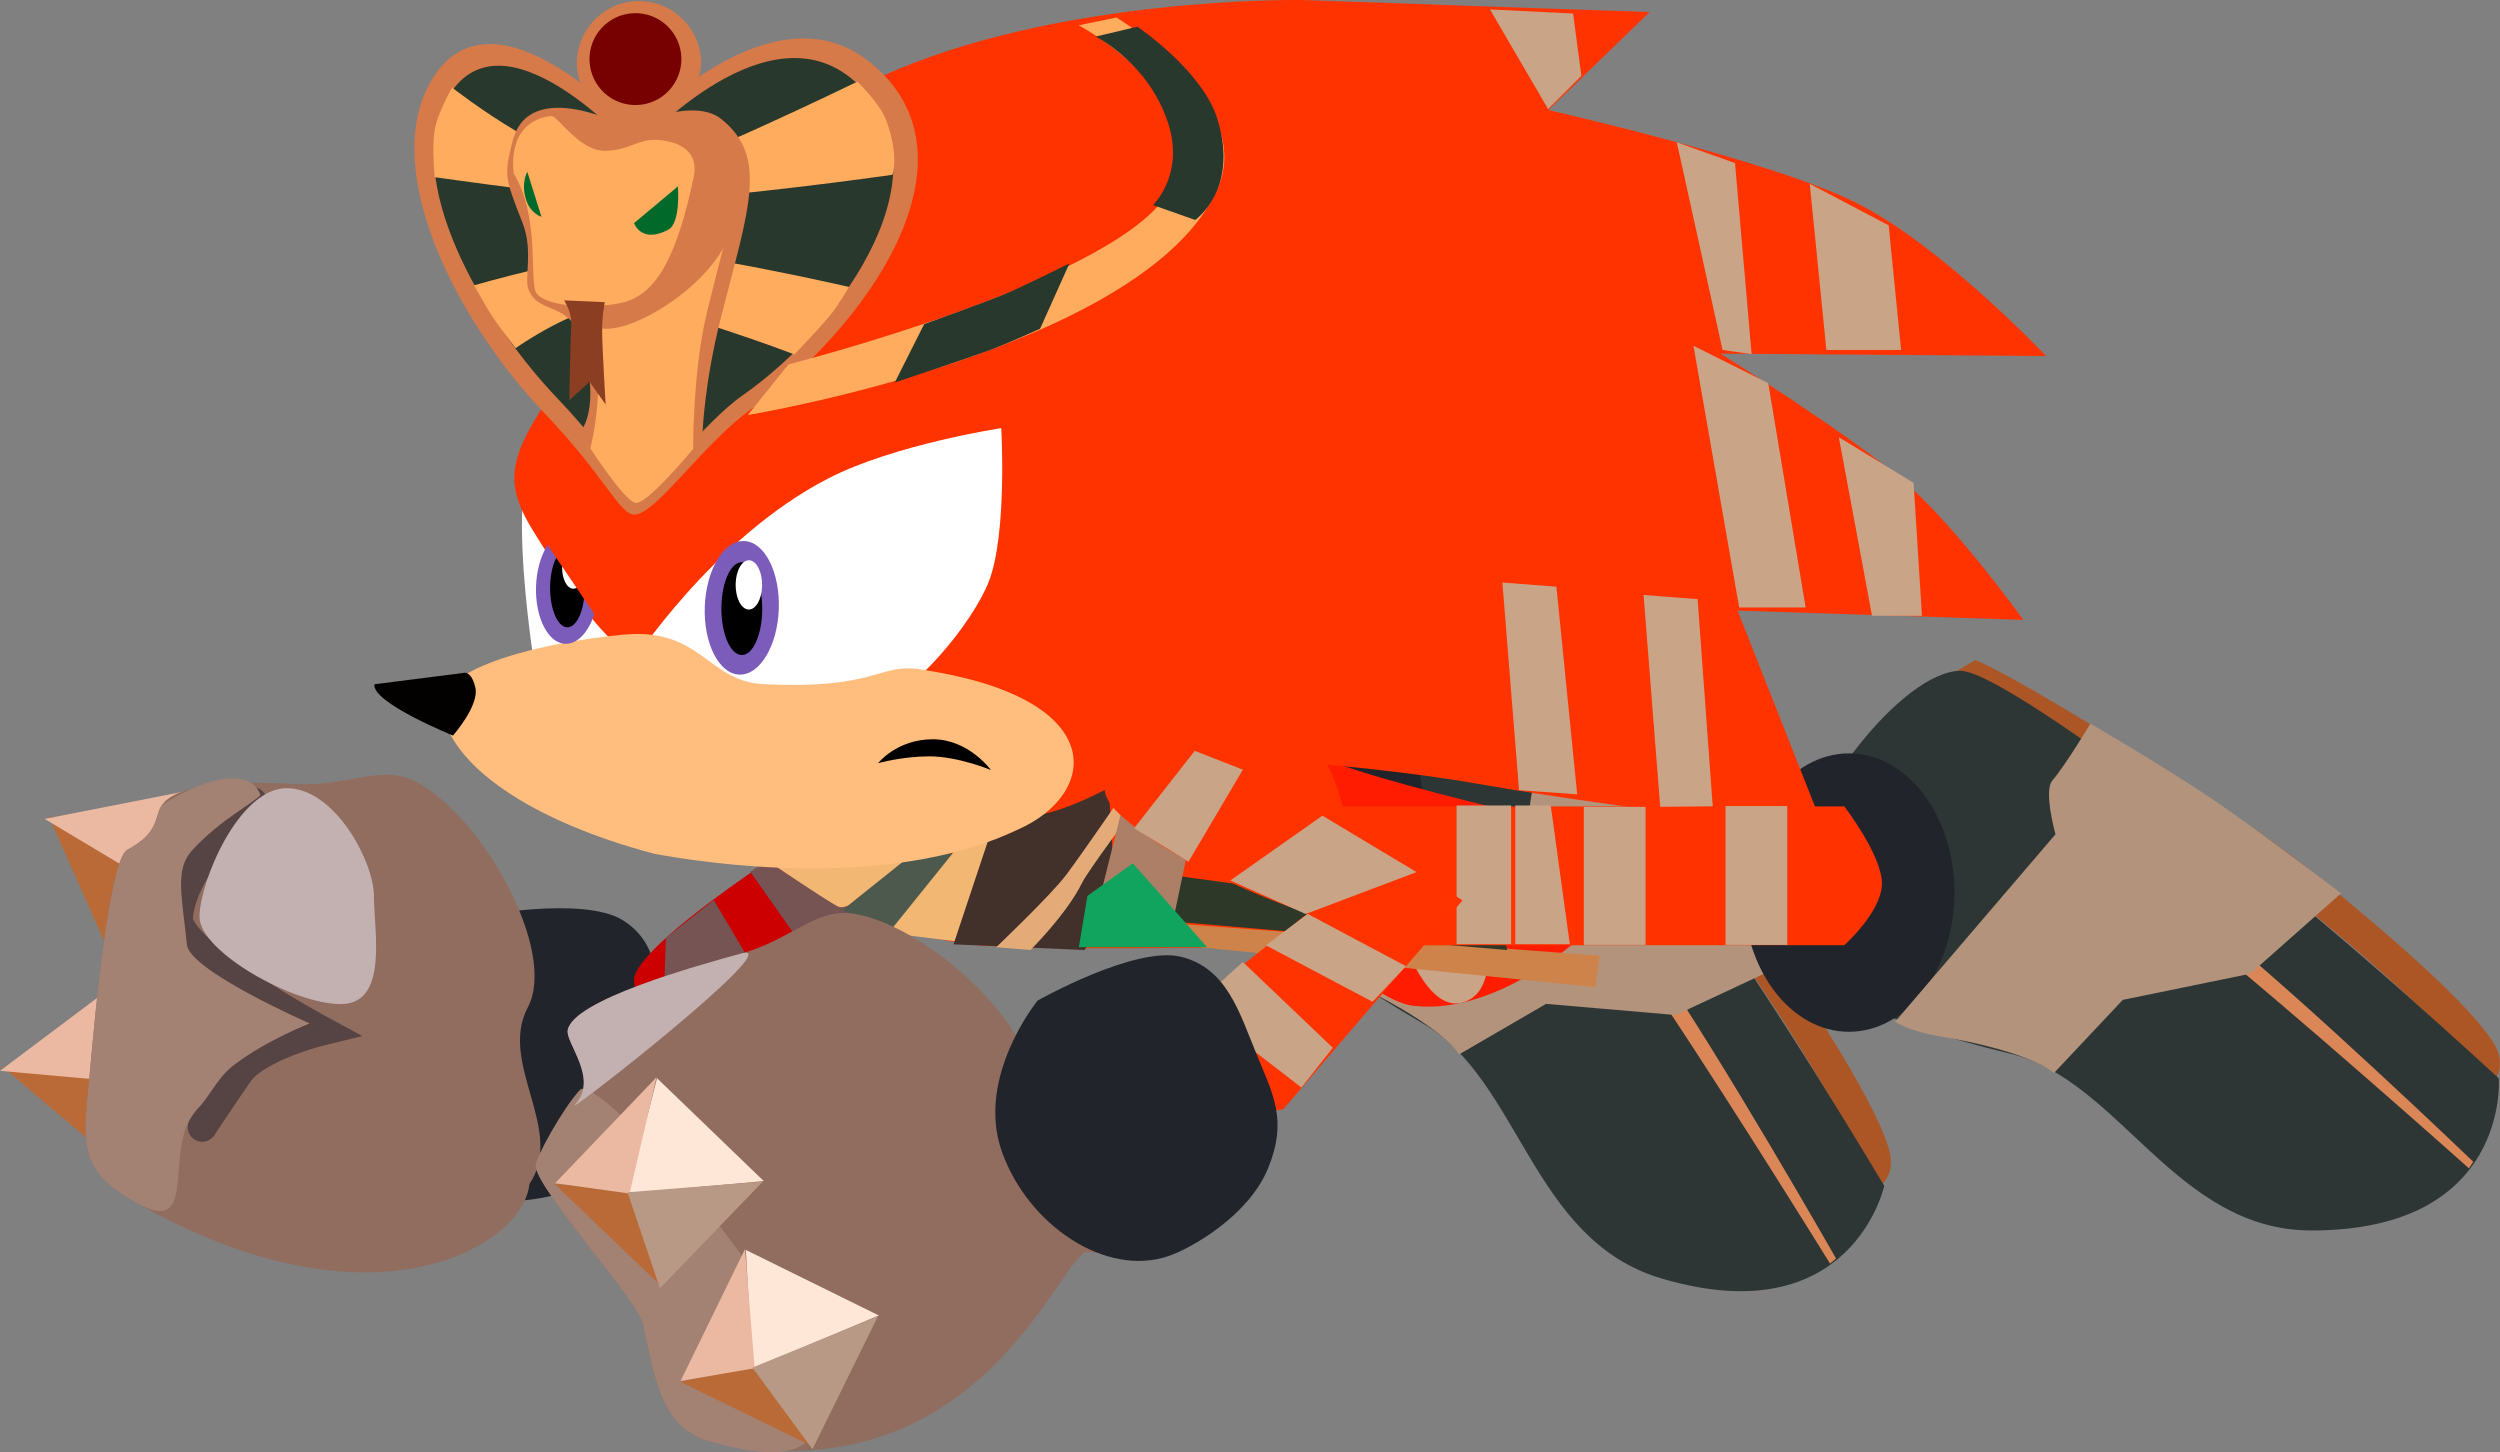 <svg version="1.1" xmlns="http://www.w3.org/2000/svg" xmlns:xlink="http://www.w3.org/1999/xlink" width="42.996" height="24.976" viewBox="0,0,42.996,24.976"><rect x="0" y="0" width="42.996" height="24.976" fill="#808080" stroke="none"/><g transform="translate(-219.105,-167.874)"><g data-paper-data="{&quot;isPaintingLayer&quot;:true}" fill-rule="nonzero" stroke-linejoin="miter" stroke-miterlimit="10" stroke-dasharray="" stroke-dashoffset="0" style="mix-blend-mode: normal"><g stroke="none" stroke-width="0" stroke-linecap="butt"><path d="M219.135,186.211l1.734,0.21l0.484,1.665z" fill="#b96a37"/><path d="M219.105,186.291l2.413,-1.812l-0.557,1.978z" fill="#ebb9a2"/></g><g stroke="none" stroke-width="0" stroke-linecap="butt"><path d="M219.935,181.899l1.47,0.944l-0.289,1.709z" fill="#b96a37"/><path d="M219.873,181.958l2.961,-0.582l-1.362,1.539z" fill="#ebb9a2"/></g><g stroke="none" stroke-width="0" stroke-linecap="butt"><g data-paper-data="{&quot;index&quot;:null}"><path d="M229.819,183.702c0.687,0.431 0.586,1.189 0.641,1.965c0.056,0.776 0.22,1.285 -0.36,1.961c-0.58,0.676 -1.687,0.888 -2.092,0.895c-1.138,0.02 -2.141,-1.262 -2.164,-2.617c-0.023,-1.355 1.399,-2.262 1.399,-2.262c0,0 1.89,-0.373 2.576,0.058z" fill="#21242a"/><path d="M235.119,183.17l-5.291,2.705c0,0 0.284,-0.215 0.181,-1.121c-0.08,-0.703 4.112,-3.243 4.112,-3.243z" fill="#cc0000"/><path d="M226.266,181.322c1.138,0.603 2.431,2.907 1.917,3.876c-0.514,0.97 0.651,2.106 0.027,3.041c-0.101,1.061 -2.703,2.642 -6.772,0.314c-0.827,-0.473 -0.935,-0.827 -0.823,-1.845c0.042,-0.384 0.314,-4.021 0.682,-4.22c0.528,-0.285 0.467,-0.533 0.571,-0.731c0.245,-0.463 1.524,-0.442 2.338,-0.399c0.891,0.047 1.466,-0.352 2.06,-0.037z" fill="#906d5f"/></g><path d="M230.508,185.52l0.048,-1.514l0.824,-0.653l0.793,1.34z" fill="#755453"/><path d="M232.985,184.254l-0.976,-1.387l0.971,-0.667l1.238,1.435z" fill="#755453"/></g><g stroke="none" stroke-width="0" stroke-linecap="butt"><path d="M244.916,178.814c0.365,0.206 3.581,3.753 4.446,5.023c0.576,0.846 1.936,2.823 2.227,3.79c0.146,0.485 -0.184,0.668 -0.184,0.668c0,0 -0.868,-1.875 -2.647,-4.357c-1.78,-2.482 -4.572,-5.237 -4.206,-5.031z" data-paper-data="{&quot;index&quot;:null}" fill="#ac5626"/><path d="M240.537,181.951c0.795,-1.71 3.153,-3.311 4.09,-3.033c0.495,0.147 2.109,2.234 3.536,4.172c1.427,1.938 3.348,5.179 3.348,5.179c0,0 -0.558,2.562 -3.833,1.592c-2.242,-0.664 -2.426,-3.418 -4.1,-4.385c-1.993,-1.151 -3.548,-2.433 -3.041,-3.525z" fill="#2d3635"/><path d="M247.525,184.341c1.181,1.707 3.157,5.177 3.157,5.177l-0.103,0.088c0,0 -2.19,-3.539 -3.4,-5.274c-1.221,-1.752 -0.863,-1.738 0.346,0.009z" fill="#da8657"/><path d="M243.442,182.545c-0.376,1.267 -1.459,2.064 -2.42,1.78c-0.961,-0.285 -1.435,-1.543 -1.06,-2.81c0.376,-1.267 1.459,-2.064 2.42,-1.78c0.961,0.285 1.435,1.543 1.06,2.81z" data-paper-data="{&quot;index&quot;:null}" fill="#21242a"/><path d="M244.199,186.008c0,0 -0.23,-0.445 -1.72,-1.173c-0.455,-0.222 -0.649,-0.449 -0.649,-0.449l3.563,-2.309c0,0 0.012,-0.772 0.21,-0.9c0.304,-0.197 0.906,-0.753 0.906,-0.753c0,0 1.056,1.124 1.677,1.884c0.621,0.76 1.627,2.14 1.627,2.14l-1.887,0.883l-2.231,-0.192z" fill="#b3937c"/></g><g stroke="none" stroke-width="0" stroke-linecap="butt"><path d="M253.071,179.229c0.409,0.094 4.499,2.581 5.69,3.553c0.793,0.648 2.658,2.156 3.212,3.001c0.278,0.423 0.013,0.692 0.013,0.692c0,0 -1.364,-1.551 -3.776,-3.426c-2.412,-1.875 -5.871,-3.722 -5.462,-3.629z" data-paper-data="{&quot;index&quot;:null}" fill="#ac5626"/><path d="M249.763,183.481c0.276,-1.865 2.083,-4.07 3.06,-4.07c0.516,0 2.657,1.543 4.576,2.996c1.919,1.453 4.682,4.014 4.682,4.014c0,0 0.193,2.615 -3.223,2.615c-2.338,0 -3.297,-2.588 -5.177,-3.04c-2.238,-0.537 -4.093,-1.325 -3.917,-2.516z" fill="#2d3635"/><path d="M257.143,183.787c1.617,1.301 4.498,4.067 4.498,4.067l-0.074,0.114c0,0 -3.105,-2.771 -4.758,-4.091c-1.669,-1.333 -1.321,-1.421 0.334,-0.09z" fill="#da8657"/><path d="M252.718,183.225c0,1.322 -0.812,2.394 -1.814,2.394c-1.002,0 -1.814,-1.072 -1.814,-2.394c0,-1.322 0.812,-2.394 1.814,-2.394c1.002,0 1.814,1.072 1.814,2.394z" data-paper-data="{&quot;index&quot;:null}" fill="#21242a"/><path d="M254.428,186.33c0,0 -0.347,-0.362 -1.982,-0.636c-0.5,-0.084 -0.75,-0.246 -0.75,-0.246l2.76,-3.226c0,0 -0.208,-0.743 -0.055,-0.923c0.235,-0.275 0.655,-0.98 0.655,-0.98c0,0 1.332,0.777 2.143,1.33c0.811,0.552 2.168,1.589 2.168,1.589l-1.559,1.382l-2.194,0.45z" fill="#b3937c"/></g><path d="M247.302,182.754c-0.495,1.021 -2.344,2.61 -3.897,2.417c-1.553,-0.194 -5.921,-6.115 -1.738,-4.331c1.771,0.755 5.934,1.42 5.748,1.804z" data-paper-data="{&quot;index&quot;:null}" fill="#ff1c00" stroke="none" stroke-width="0" stroke-linecap="butt"/><path d="M244.26,185.115c-0.911,0.256 -1.445,-2.532 -1.445,-2.532l1.459,-0.409c0,0 0.994,2.659 -0.014,2.941z" fill="#caa487" stroke="none" stroke-width="0" stroke-linecap="butt"/><path d="M241.897,184.236c-0.602,-0.145 -3.849,0.015 -5.802,-0.094c-1.899,-0.106 -3.685,-1.396 -3.685,-1.396c0,0 3.944,-1.661 5.624,-1.888c1.539,-0.208 3.514,-1.23 4.071,0.579c0.183,0.594 0.979,3.085 -0.208,2.799z" data-paper-data="{&quot;index&quot;:null}" fill="#ff3300" stroke="none" stroke-width="0" stroke-linecap="butt"/><path d="M233.516,183.465c-0.243,-0.132 -1.051,-0.68 -1.051,-0.68l2.265,-0.139c0,0 -0.97,0.95 -1.213,0.818z" fill="#f3b774" stroke="none" stroke-width="0" stroke-linecap="butt"/><path d="M239.732,184.164l-0.227,-0.392l7.111,0.539l-0.076,0.539z" fill="#ce834a" stroke="none" stroke-width="0" stroke-linecap="butt"/><path d="M239.278,183.723l0.076,-0.784l5.539,0.753l0.135,0.521z" fill="#2d3828" stroke="none" stroke-width="0" stroke-linecap="butt"/><path d="M233.592,183.527l1.225,-0.98h0.686l-1.078,1.373z" fill="#4c594c" stroke="none" stroke-width="0" stroke-linecap="butt"/><path d="M234.386,183.919l1.225,-1.52l0.637,-0.147l-0.686,1.814z" fill="#f3b774" stroke="none" stroke-width="0" stroke-linecap="butt"/><path d="M235.504,184.115l0.882,-2.647l1.716,-0.784c0,0 0.176,1.699 0.131,2.348c-0.032,0.461 -0.474,1.181 -0.474,1.181z" fill="#42302a" stroke="none" stroke-width="0" stroke-linecap="butt"/><path d="M236.239,184.164c0,0 0.942,-0.896 1.202,-1.243c0.317,-0.422 1.053,-1.502 1.053,-1.502l0.089,0.404c0,0 -0.767,1.027 -0.871,1.239c-0.262,0.535 -0.885,1.151 -0.885,1.151z" fill="#e4ab79" stroke="none" stroke-width="0" stroke-linecap="butt"/><path d="M238.053,183.183l0.637,-2.549l1.225,0.049l-0.637,3.039z" fill="#ae7f67" stroke="none" stroke-width="0" stroke-linecap="butt"/><path d="M237.66,184.164l0.147,-0.882l0.781,-0.56l1.277,1.442z" fill="#10a45f" stroke="none" stroke-width="0" stroke-linecap="butt"/><path d="M228.296,179.314c0,0 -0.652,-4.053 0.318,-3.701c0.97,0.352 1.358,3.975 1.358,3.975z" data-paper-data="{&quot;index&quot;:null}" fill="#ffffff" stroke="none" stroke-width="0" stroke-linecap="butt"/><path d="M228.28,177.014c-0.611,-0.988 -0.387,-1.417 0.811,-3.074c1.044,-1.444 2.135,-3.357 5.162,-4.745c3.026,-1.388 7.239,-1.321 7.239,-1.321l5.983,0.208l-1.742,1.685c0,0 3.806,0.858 5.277,1.585c1.471,0.727 3.284,2.645 3.284,2.645l-5.602,-0.041c0,0 2.262,1.408 3.177,2.212c0.915,0.804 2.034,2.367 2.034,2.367l-4.915,-0.16l1.495,3.783c0,0 -3.498,-0.369 -5.906,-0.794c-2.409,-0.425 -5.446,-0.518 -5.446,-0.518c0,0 -1.839,1.301 -2.771,1.054c-1.974,-0.522 -3.899,-2.817 -3.915,-2.82c-0.57,-0.095 -1.865,0.326 -2.424,0.076c-0.523,-0.234 -1.035,-1 -1.742,-2.144z" data-paper-data="{&quot;index&quot;:null}" fill="#ff3300" stroke="none" stroke-width="0" stroke-linecap="butt"/><path d="M226.94,173.787z" data-paper-data="{&quot;index&quot;:null}" fill="#030000" stroke="none" stroke-width="0" stroke-linecap="butt"/><path d="M229.972,179.287c0,0 1.381,-2.151 3.368,-3.18c1.139,-0.59 2.985,-0.87 2.985,-0.87c0,0 0.104,1.8 -0.209,2.626c-0.277,0.73 -1.351,1.999 -1.845,2.026c-0.441,0.024 -1.018,0.196 -2.089,-0.07c-1.364,-0.338 -2.21,-0.532 -2.21,-0.532z" data-paper-data="{&quot;index&quot;:null}" fill="#ffffff" stroke="none" stroke-width="0" stroke-linecap="butt"/><path d="M230.372,182.561c-2.149,-0.565 -3.546,-1.538 -3.669,-2.506c-0.091,-0.716 1.813,-1.146 3.136,-1.267c1.323,-0.12 1.439,0.803 2.386,0.851c1.946,0.099 1.992,-0.357 2.686,-0.256c3.305,0.482 3.102,2.146 1.692,2.762c-1.925,0.914 -4.611,0.708 -6.231,0.416z" data-paper-data="{&quot;index&quot;:null}" fill="#ffbe7e" stroke="none" stroke-width="0" stroke-linecap="butt"/><path d="M227.065,179.449c0,0 0.141,-0.063 0.215,0.247c0.074,0.31 -0.384,0.828 -0.384,0.828c0,0 -1.404,-0.568 -1.351,-0.882z" data-paper-data="{&quot;index&quot;:null}" fill="#030000" stroke="none" stroke-width="0" stroke-linecap="butt"/><path d="M242.179,184.131v-2.388h8.645c0,0 0.647,0.84 0.647,1.325c0,0.485 -0.647,1.062 -0.647,1.062z" data-paper-data="{&quot;index&quot;:null}" fill="#ff3200" stroke="none" stroke-width="0" stroke-linecap="butt"/><path d="M223.448,181.661c0,0 -1.193,1.048 -1.276,1.986c-0.053,0.595 2.473,1.956 2.473,1.956c0,0 -1.119,0.272 -1.435,0.728c-0.316,0.456 -0.627,0.929 -0.627,0.929" data-paper-data="{&quot;index&quot;:null}" fill="none" stroke="#564343" stroke-width="0.5" stroke-linecap="round"/><path d="M221.437,188.554c-0.827,-0.473 -0.935,-0.827 -0.823,-1.845c0.042,-0.384 0.314,-4.021 0.682,-4.22c0.528,-0.285 0.467,-0.533 0.571,-0.731c0.057,-0.108 1.453,-0.919 1.718,-0.212c-0.107,0.131 -0.697,0.428 -1.175,0.951c-0.295,0.324 -0.183,0.746 -0.09,1.625c0.048,0.45 2.111,1.354 2.111,1.354c0,0 -0.733,0.282 -1.3,0.712c-0.291,0.221 -0.414,0.542 -0.629,0.756c-0.633,0.633 0.073,2.259 -1.065,1.608z" fill="#a38273" stroke="none" stroke-width="0" stroke-linecap="butt"/><g stroke="none" stroke-width="0" stroke-linecap="butt"><path d="M226.492,169.316c1.047,-1.922 3.531,0.818 3.531,0.818c0,0 2.324,-2.564 4.034,-1.198c2.061,1.646 -0.122,4.645 -2.021,5.968c-0.809,0.564 -1.639,1.803 -2.012,1.82c-0.262,0.012 -0.489,-0.627 -1.544,-1.732c-1.515,-1.586 -2.822,-4.147 -1.988,-5.677z" fill="#d67a49"/><path d="M229.027,169.006c-0.025,-0.59 0.434,-1.088 1.023,-1.112c0.59,-0.025 1.088,0.434 1.112,1.023c0.015,0.35 -0.183,0.527 -0.436,0.733c-0.172,0.14 -0.613,0.631 -0.613,0.631c0,0 -0.448,-0.363 -0.641,-0.513c-0.239,-0.186 -0.432,-0.435 -0.446,-0.762z" fill="#d67a49"/><path d="M229.244,168.923c-0.018,-0.436 0.321,-0.804 0.757,-0.822c0.436,-0.018 0.804,0.321 0.822,0.757c0.018,0.436 -0.321,0.804 -0.757,0.822c-0.436,0.018 -0.804,-0.321 -0.822,-0.757z" fill="#770000"/><path d="M226.781,169.594c0.937,-1.721 3.237,0.874 3.237,0.874c0,0 2.182,-2.48 3.713,-1.257c1.845,1.474 -0.14,4.267 -1.84,5.452c-0.724,0.505 -1.467,1.614 -1.801,1.63c-0.235,0.011 -0.438,-0.561 -1.382,-1.55c-1.356,-1.42 -2.672,-3.778 -1.926,-5.148z" fill="#29382d"/><path d="M226.581,170.922c0,0 -0.051,-0.472 -0.004,-0.789c0.047,-0.317 0.304,-0.753 0.304,-0.753c0,0 1.949,1.546 3.193,1.494c0.546,-0.023 3.777,-1.596 3.777,-1.596c0,0 0.389,0.376 0.495,0.663c0.228,0.618 0.108,0.939 0.108,0.939c0,0 -3.06,0.437 -4.395,0.442c-0.645,0.003 -3.478,-0.401 -3.478,-0.401z" fill="#ffac5f"/><path d="M227.972,173.861c0,0 -0.287,-0.367 -0.403,-0.549c-0.114,-0.178 -0.312,-0.531 -0.312,-0.531c0,0 1.903,-0.545 2.8,-0.582c0.838,-0.035 3.651,0.61 3.651,0.61c0,0 -0.189,0.32 -0.319,0.48c-0.167,0.206 -0.622,0.681 -0.622,0.681c0,0 -2.229,-0.857 -3.03,-0.854c-0.717,0.002 -1.765,0.746 -1.765,0.746z" fill="#ffac5f"/><path d="M229.126,175.239c0,0 0.348,-0.479 -0.085,-1.669c-0.226,-0.487 -0.689,-0.31 -0.848,-0.72c-0.074,-0.191 0.086,-0.666 -0.1,-1.14c-0.317,-0.806 -0.316,-0.828 -0.174,-1.403c0.285,-1.145 1.984,-0.24 1.984,-0.24c0,0 1.108,-0.55 1.61,-0.144c0.804,0.651 0.479,1.508 -0.003,3.387c-0.298,1.164 -0.323,2.026 -0.323,2.026c0,0 -0.824,1.091 -1.059,1.036c-0.247,-0.058 -1.002,-1.134 -1.002,-1.134z" fill="#d67a49"/><path d="M229.23,173.356c-0.489,-1.421 -0.914,-2.868 -0.841,-3.326c0.085,-0.539 1.633,0.315 1.633,0.315c0,0 0.962,-0.548 1.367,-0.199c0.649,0.559 0.251,1.519 -0.132,3.128c-0.238,0.997 -0.231,2.321 -0.231,2.321c0,0 -0.807,0.976 -0.996,0.928c-0.199,-0.051 -0.772,-0.938 -0.772,-0.938c0,0 0.324,-1.21 -0.027,-2.23z" fill="#ffac5f"/><path d="M229.23,173.356c-0.489,-1.421 -0.914,-2.868 -0.841,-3.326c0.085,-0.539 1.6,0.256 1.6,0.256c0,0 1.052,-0.552 1.457,-0.202c0.318,0.274 0.586,1.323 0.028,2.172c-0.584,0.887 -2.064,1.62 -2.244,1.099z" fill="#d67a49"/><path d="M228.341,172.93c-0.153,-0.167 0.075,-1.286 -0.403,-2.076c-0.088,-0.916 0.562,-0.98 0.655,-0.984c0.102,-0.004 0.48,0.61 0.926,0.598c0.45,-0.012 0.566,-0.233 0.968,-0.181c0.408,0.053 0.627,0.262 0.549,0.631c-0.285,1.344 -0.632,2.023 -1.23,2.161c-0.432,0.099 -1.243,0.095 -1.466,-0.149z" fill="#ffac5f"/><path d="M228.897,174.756c0,0 0.015,-0.98 0.032,-1.297c0.012,-0.227 -0.124,-0.419 -0.124,-0.419l0.702,0.031c0,0 -0.048,0.223 -0.046,0.502c0.002,0.305 0.06,1.257 0.06,1.257l-0.276,-0.388z" fill="#8c3e22"/><path d="M230.01,171.711l0.754,-0.631c0,0 0.052,0.632 -0.169,0.747c-0.467,0.243 -0.585,-0.116 -0.585,-0.116z" fill="#016929"/><path d="M228.165,171.342c-0.114,-0.307 0.009,-0.513 0.009,-0.513l0.243,0.774c0,0 -0.175,-0.054 -0.252,-0.261z" fill="#016929"/></g><path d="M231.966,175.012l0.699,-0.871c0,0 5.841,-1.486 6.576,-3.043c0.735,-1.557 -1.584,-2.789 -1.584,-2.789l0.649,-0.134c0,0 2.4,1.448 1.741,2.939c-1.223,2.766 -8.081,3.898 -8.081,3.898z" fill="#ffac5f" stroke="none" stroke-width="0" stroke-linecap="butt"/><path d="M234.494,174.452l0.505,-1.004c0,0 1.086,-0.387 1.433,-0.536c0.346,-0.148 1.066,-0.509 1.066,-0.509l-0.505,1.125c0,0 -0.546,0.251 -0.9,0.381c-0.355,0.13 -1.598,0.543 -1.598,0.543z" fill="#29382d" stroke="none" stroke-width="0" stroke-linecap="butt"/><path d="M238.935,171.401c0,0 0.542,-0.522 0.265,-1.394c-0.332,-1.047 -1.251,-1.504 -1.251,-1.504l0.717,-0.17c0,0 1.15,0.777 1.384,1.616c0.36,1.192 -0.39,1.708 -0.39,1.708z" fill="#29382d" stroke="none" stroke-width="0" stroke-linecap="butt"/><path d="M245.73,169.75l-1,-1.714l1.429,0.071l0.143,1.071z" fill="#caa487" stroke="none" stroke-width="0" stroke-linecap="butt"/><path d="M250.516,173.893l-0.286,-2.857l1.357,0.714l0.214,2.143z" fill="#caa487" stroke="none" stroke-width="0" stroke-linecap="butt"/><path d="M248.73,173.893l-0.786,-3.571l1,0.357l0.286,3.286z" fill="#caa487" stroke="none" stroke-width="0" stroke-linecap="butt"/><path d="M251.301,178.464l-0.571,-3.071l1.286,0.786l0.143,2.286z" fill="#caa487" stroke="none" stroke-width="0" stroke-linecap="butt"/><path d="M249.016,178.321l-0.786,-4.5l1.286,0.643l0.643,3.857z" fill="#caa487" stroke="none" stroke-width="0" stroke-linecap="butt"/><path d="M245.23,181.464l-0.286,-3.571l0.929,0.071l0.357,3.571z" fill="#caa487" stroke="none" stroke-width="0" stroke-linecap="butt"/><path d="M247.658,181.75l-0.286,-3.643l0.929,0.071l0.26,3.563z" fill="#caa487" stroke="none" stroke-width="0" stroke-linecap="butt"/><g stroke="none" stroke-width="0" stroke-linecap="butt"><path d="M231.82,179.476c-0.351,-0.013 -0.617,-0.538 -0.594,-1.172c0.024,-0.634 0.327,-1.138 0.679,-1.125c0.351,0.013 0.617,0.538 0.594,1.172c-0.024,0.634 -0.327,1.138 -0.679,1.125z" fill="#7c5cbb"/><path d="M231.85,179.139c-0.194,-0.016 -0.345,-0.387 -0.338,-0.827c0.007,-0.441 0.17,-0.785 0.364,-0.768c0.194,0.016 0.345,0.387 0.338,0.827c-0.007,0.441 -0.17,0.785 -0.364,0.768z" fill="#000000"/><path d="M231.976,178.357c-0.126,-0.009 -0.224,-0.205 -0.219,-0.439c0.005,-0.234 0.11,-0.416 0.236,-0.408c0.126,0.009 0.224,0.205 0.219,0.439c-0.005,0.234 -0.11,0.416 -0.236,0.408z" fill="#ffffff"/></g><g stroke="none" stroke-width="0" stroke-linecap="butt"><path d="M228.827,178.947c-0.297,-0.011 -0.522,-0.455 -0.503,-0.992c0.02,-0.537 0.277,-0.963 0.575,-0.952c0.297,0.011 0.522,0.455 0.503,0.992c-0.02,0.537 -0.277,0.963 -0.575,0.952z" fill="#7c5cbb"/><path d="M228.852,178.662c-0.164,-0.014 -0.292,-0.327 -0.286,-0.7c0.006,-0.373 0.144,-0.664 0.308,-0.65c0.164,0.014 0.292,0.327 0.286,0.7c-0.006,0.373 -0.144,0.664 -0.308,0.65z" fill="#000000"/><path d="M228.959,177.999c-0.107,-0.007 -0.19,-0.174 -0.186,-0.372c0.004,-0.198 0.093,-0.352 0.2,-0.345c0.107,0.007 0.19,0.174 0.186,0.371c-0.004,0.198 -0.093,0.352 -0.2,0.345z" fill="#ffffff"/></g><path d="M228.165,176.72l0.235,-1.176l1.824,1.529l-0.795,1.514z" fill="#ff3300" stroke="none" stroke-width="0" stroke-linecap="butt"/><path d="M234.206,181c0,0 0.323,-0.412 0.941,-0.412c0.618,0 1,0.529 1,0.529c0,0 -0.565,-0.235 -1.059,-0.235c-0.465,0 -0.882,0.118 -0.882,0.118z" fill="#000000" stroke="none" stroke-width="0" stroke-linecap="butt"/><path d="M248.781,184.125v-2.388h1.062v2.388z" fill="#caa487" stroke="none" stroke-width="0" stroke-linecap="butt"/><path d="M246.344,184.125v-2.374h1.062v2.374z" fill="#caa487" stroke="none" stroke-width="0" stroke-linecap="butt"/><path d="M244.156,184.113v-2.386h0.938v2.386z" fill="#caa487" stroke="none" stroke-width="0" stroke-linecap="butt"/><path d="M245.166,184.113v-2.386h0.609l0.328,2.386z" fill="#caa487" stroke="none" stroke-width="0" stroke-linecap="butt"/><g stroke="none" stroke-width="0" stroke-linecap="butt"><path d="M238.397,181.912c-0.687,-0.613 -0.036,-0.961 0.514,-1.262c0.699,-0.383 5.346,2.71 5.346,2.71l-3.082,3.592c0,0 -1.016,0.231 -1.398,-0.597c-0.297,-0.642 0.156,-1.452 0.156,-1.452l1.659,-1.319c0,0 -2.109,-0.704 -3.195,-1.673z" data-paper-data="{&quot;index&quot;:null}" fill="#ff3300"/><path d="M238.61,182.118l1.043,-1.331l0.827,0.324l-0.935,1.583z" fill="#caa487"/><path d="M241.56,183.593l-1.295,-0.576l1.583,-1.115l1.619,0.971z" fill="#caa487"/><path d="M240.876,184.132l0.719,-0.54l1.691,0.899l-0.576,0.612z" fill="#caa487"/><path d="M239.761,185.247c0,0 0.08,-0.212 0.173,-0.32c0.093,-0.107 0.546,-0.508 0.546,-0.508l1.547,1.475l-0.54,0.683z" fill="#caa487"/></g><path d="M233.801,183.59c1.269,0.215 3.22,1.997 3.037,3.079c-0.184,1.082 2.249,2.952 0.98,2.736c-0.437,-0.074 -1.794,4.222 -6.389,3.289c-0.934,-0.19 -1.054,-1.053 -1.266,-2.055c-0.08,-0.378 -1.79,-2.27 -1.847,-2.705c-0.017,-0.126 0.394,-0.762 0.681,-1.067c0.412,-0.436 -0.165,-1.054 -0.128,-1.274c0.088,-0.517 2.201,-1.106 2.988,-1.321c0.861,-0.235 1.281,-0.795 1.944,-0.682z" data-paper-data="{&quot;index&quot;:null}" fill="#906d5f" stroke="none" stroke-width="0" stroke-linecap="butt"/><path d="M239.414,184.328c0.787,0.194 1.001,0.945 1.297,1.665c0.296,0.719 0.541,1.151 0.202,1.975c-0.339,0.824 -1.323,1.373 -1.705,1.506c-1.075,0.376 -2.429,-0.526 -2.876,-1.805c-0.447,-1.279 0.618,-2.587 0.618,-2.587c0,0 1.677,-0.947 2.464,-0.753z" data-paper-data="{&quot;index&quot;:null}" fill="#21242a" stroke="none" stroke-width="0" stroke-linecap="butt"/><path d="M231.429,192.694c-0.934,-0.19 -1.054,-1.053 -1.266,-2.055c-0.08,-0.378 -1.79,-2.27 -1.847,-2.705c-0.017,-0.126 0.477,-1.012 0.764,-1.317c0.412,-0.436 7.194,7.426 2.35,6.077z" data-paper-data="{&quot;index&quot;:null}" fill="#a38273" stroke="none" stroke-width="0" stroke-linecap="butt"/><g stroke="none" stroke-width="0" stroke-linecap="butt"><path d="M228.642,188.236l1.264,0.105l0.56,1.641z" fill="#b96a37"/><path d="M230.405,186.418l1.836,1.769l-2.344,0.21z" fill="#ffe7d7"/><path d="M228.652,188.223l1.746,-1.824l-0.465,2.002z" fill="#ebb9a2"/><path d="M232.224,188.195l-1.769,1.836l-0.558,-1.652z" fill="#b89985"/></g><g stroke="none" stroke-width="0" stroke-linecap="butt"><path d="M230.805,191.639l1.236,-0.284l1.033,1.392z" fill="#b96a37"/><path d="M231.932,189.371l2.287,1.127l-2.169,0.913z" fill="#ffe7d7"/><path d="M230.81,191.624l1.108,-2.268l0.166,2.049z" fill="#ebb9a2"/><path d="M234.205,190.511l-1.127,2.287l-1.033,-1.404z" fill="#b89985"/></g><path d="M222.536,183.643c0,-0.592 0.672,-2.214 1.5,-2.214c0.828,0 1.5,1.265 1.5,1.857c0,0.592 0.257,1.857 -0.571,1.857c-0.828,0 -2.429,-0.908 -2.429,-1.5z" fill="#c3b0b0" stroke="none" stroke-width="0" stroke-linecap="butt"/><path d="M228.996,186.867c0.412,-0.436 -0.165,-1.054 -0.128,-1.274c0.088,-0.517 2.201,-1.106 2.988,-1.321c0.861,-0.235 -3.148,2.899 -2.86,2.595z" data-paper-data="{&quot;index&quot;:null}" fill="#c3b0b0" stroke="none" stroke-width="0" stroke-linecap="butt"/></g></g></svg>